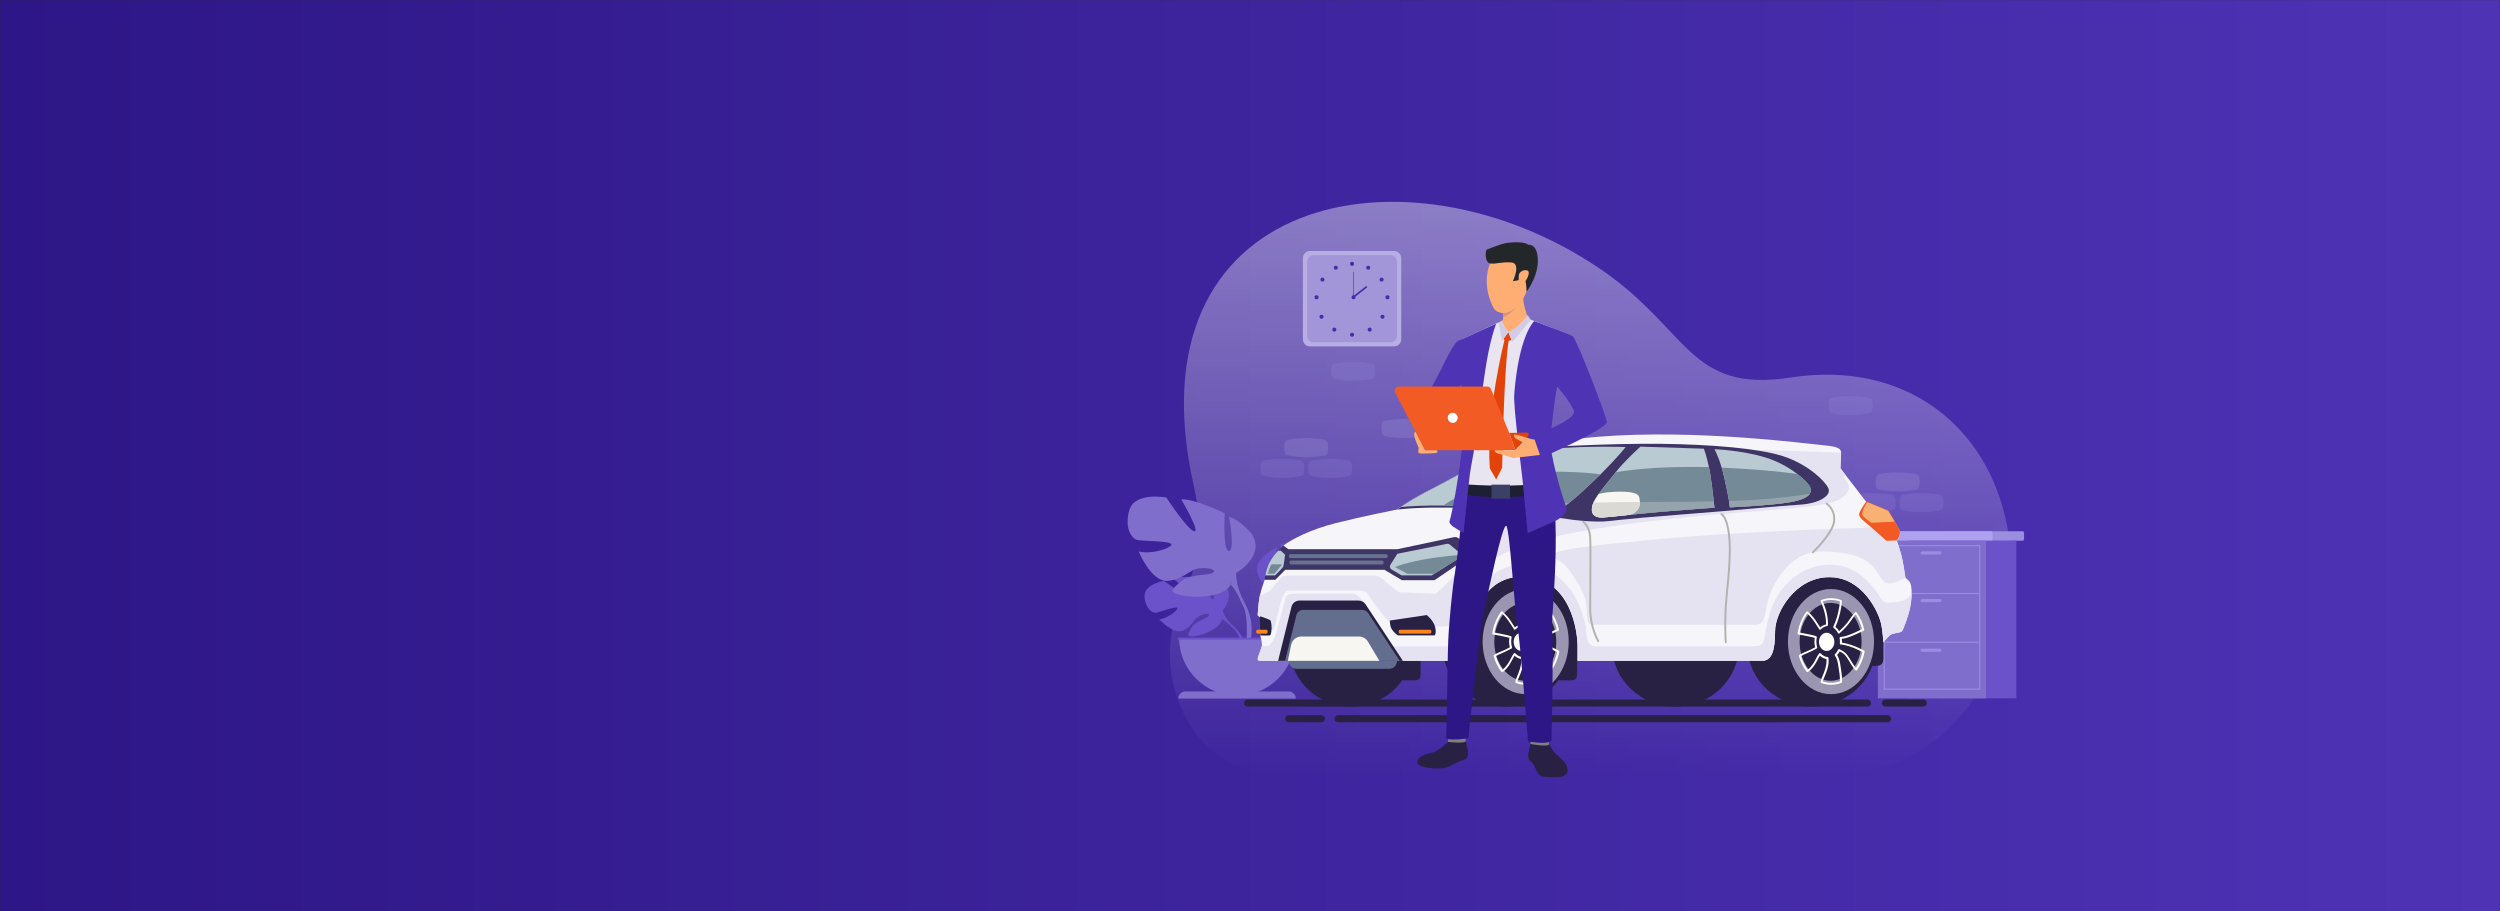 <svg width="1920" height="700" viewBox="0 0 1920 700" fill="none" xmlns="http://www.w3.org/2000/svg">
<rect x="0" y="0" width="1920" height="700" fill="#333333" stroke="none"/>
<mask id="mask0" mask-type="alpha" maskUnits="userSpaceOnUse" x="0" y="0" width="1920" height="700">
<path d="M0 0H1920V700H596H563H528H0V0Z" fill="#343434"/>
</mask>
<g mask="url(#mask0)">
<rect width="1920" height="760" fill="url(#paint0_linear)"/>
</g>
<path d="M1413.78 593.914C1497.33 593.914 1559.88 503.588 1542.24 407.813C1541.99 406.509 1541.74 405.234 1541.5 403.93C1526.17 325.195 1461.15 276.685 1375.59 289.899C1296.39 302.128 1297.7 253.038 1228.4 206.151C1080.14 105.914 865.703 148.484 917.009 373.966C925.535 411.407 919.011 436.183 908.829 457.019C879.049 517.99 916.935 593.914 976.84 593.914H1413.78Z" fill="url(#paint1_linear)" fill-opacity="0.4"/>
<g opacity="0.19">
<path d="M1001.37 363.471C1001.2 364.538 1000.38 365.277 999.316 365.524C995.375 366.345 990.532 367.001 984.95 367.001C979.286 367.001 974.36 366.345 970.42 365.441C969.435 365.195 968.614 364.456 968.368 363.471C968.039 362.24 967.875 360.762 967.875 359.038C967.875 357.724 968.121 356.657 968.368 355.671C968.614 354.686 969.435 353.865 970.42 353.701C974.442 352.962 979.45 352.305 985.032 352.305C990.45 352.305 995.211 352.88 999.152 353.701C1000.22 353.865 1001.04 354.768 1001.29 355.836C1001.53 356.903 1001.61 358.217 1001.61 359.694C1001.78 361.09 1001.61 362.404 1001.37 363.471Z" fill="#9B8EE0"/>
<path d="M1038.06 363.471C1037.9 364.538 1037.08 365.277 1036.01 365.524C1032.07 366.345 1027.23 367.001 1021.64 367.001C1015.98 367.001 1011.05 366.345 1007.11 365.441C1006.13 365.195 1005.31 364.456 1005.06 363.471C1004.73 362.24 1004.57 360.762 1004.57 359.038C1004.57 357.724 1004.82 356.657 1005.06 355.671C1005.31 354.686 1006.13 353.865 1007.11 353.701C1011.14 352.962 1016.14 352.305 1021.73 352.305C1027.14 352.305 1031.91 352.88 1035.85 353.701C1036.91 353.865 1037.73 354.768 1037.98 355.836C1038.23 356.903 1038.31 358.217 1038.31 359.694C1038.47 361.09 1038.31 362.404 1038.06 363.471Z" fill="#9B8EE0"/>
<path d="M1019.76 347.625C1019.59 348.693 1018.77 349.432 1017.7 349.678C1013.76 350.499 1008.92 351.156 1003.34 351.156C997.675 351.156 992.749 350.499 988.809 349.596C987.824 349.349 987.003 348.611 986.757 347.625C986.428 346.394 986.264 344.916 986.264 343.192C986.264 341.878 986.51 340.811 986.757 339.826C987.003 338.84 987.824 338.019 988.809 337.855C992.831 337.116 997.839 336.459 1003.42 336.459C1008.84 336.459 1013.6 337.034 1017.54 337.855C1018.61 338.019 1019.43 338.923 1019.67 339.99C1019.92 341.057 1020 342.371 1020 343.849C1020.09 345.326 1019.92 346.558 1019.76 347.625Z" fill="#B7AEE3"/>
<path d="M1055.82 288.922C1055.66 289.99 1054.84 290.729 1053.77 290.975C1049.83 291.796 1044.99 292.453 1039.41 292.453C1033.74 292.453 1028.82 291.796 1024.88 290.893C1023.89 290.647 1023.07 289.908 1022.82 288.922C1022.49 287.691 1022.33 286.213 1022.33 284.489C1022.33 283.175 1022.58 282.108 1022.82 281.123C1023.07 280.137 1023.89 279.316 1024.88 279.152C1028.98 278.413 1033.9 277.839 1039.57 277.839C1044.99 277.839 1049.75 278.413 1053.69 279.234C1054.76 279.399 1055.58 280.302 1055.82 281.369C1056.07 282.436 1056.15 283.75 1056.15 285.228C1056.15 286.624 1055.99 287.855 1055.82 288.922Z" fill="#9B8EE0"/>
<path d="M1094.57 332.929C1094.41 333.996 1093.58 334.735 1092.52 334.982C1088.58 335.803 1083.73 336.459 1078.15 336.459C1072.49 336.459 1067.56 335.803 1063.62 334.9C1062.64 334.653 1061.82 333.914 1061.57 332.929C1061.24 331.698 1061.08 330.22 1061.08 328.496C1061.08 327.182 1061.32 326.115 1061.57 325.129C1061.82 324.144 1062.64 323.323 1063.62 323.159C1067.64 322.42 1072.65 321.763 1078.23 321.763C1083.65 321.763 1088.41 322.338 1092.35 323.159C1093.42 323.323 1094.24 324.226 1094.49 325.294C1094.73 326.361 1094.82 327.675 1094.82 329.152C1094.98 330.63 1094.82 331.862 1094.57 332.929Z" fill="#B7AEE3"/>
</g>
<g opacity="0.19">
<path d="M1459.2 389.815C1459.36 390.882 1460.18 391.621 1461.25 391.867C1465.19 392.688 1470.03 393.345 1475.61 393.345C1481.28 393.345 1486.2 392.688 1490.14 391.785C1491.13 391.539 1491.95 390.8 1492.2 389.815C1492.52 388.583 1492.69 387.105 1492.69 385.381C1492.69 384.068 1492.44 383 1492.2 382.015C1491.95 381.03 1491.13 380.209 1490.14 380.045C1486.12 379.306 1481.11 378.649 1475.53 378.649C1470.11 378.649 1465.35 379.224 1461.41 380.045C1460.34 380.209 1459.52 381.112 1459.28 382.179C1459.03 383.247 1458.95 384.56 1458.95 386.038C1458.79 387.434 1458.95 388.747 1459.2 389.815Z" fill="#9B8EE0"/>
<path d="M1422.5 389.815C1422.67 390.882 1423.49 391.621 1424.55 391.867C1428.49 392.688 1433.34 393.345 1438.92 393.345C1444.58 393.345 1449.51 392.688 1453.45 391.785C1454.43 391.539 1455.26 390.8 1455.5 389.815C1455.83 388.583 1455.99 387.105 1455.99 385.381C1455.99 384.068 1455.75 383 1455.5 382.015C1455.26 381.03 1454.43 380.209 1453.45 380.045C1449.43 379.306 1444.42 378.649 1438.84 378.649C1433.42 378.649 1428.66 379.224 1424.72 380.045C1423.65 380.209 1422.83 381.112 1422.58 382.179C1422.34 383.247 1422.26 384.56 1422.26 386.038C1422.09 387.434 1422.26 388.747 1422.5 389.815Z" fill="#9B8EE0"/>
<path d="M1440.81 373.969C1440.97 375.036 1441.79 375.775 1442.86 376.022C1446.8 376.843 1451.64 377.499 1457.22 377.499C1462.89 377.499 1467.81 376.843 1471.75 375.94C1472.74 375.693 1473.56 374.954 1473.81 373.969C1474.14 372.738 1474.3 371.26 1474.3 369.536C1474.3 368.222 1474.05 367.155 1473.81 366.169C1473.56 365.184 1472.74 364.363 1471.75 364.199C1467.73 363.46 1462.72 362.803 1457.14 362.803C1451.72 362.803 1446.96 363.378 1443.02 364.199C1441.96 364.363 1441.13 365.266 1440.89 366.334C1440.64 367.401 1440.56 368.715 1440.56 370.192C1440.48 371.67 1440.64 372.902 1440.81 373.969Z" fill="#B7AEE3"/>
<path d="M1404.74 315.266C1404.9 316.333 1405.73 317.072 1406.79 317.319C1410.73 318.14 1415.58 318.796 1421.16 318.796C1426.82 318.796 1431.75 318.14 1435.69 317.237C1436.67 316.99 1437.49 316.251 1437.74 315.266C1438.07 314.035 1438.23 312.557 1438.23 310.833C1438.23 309.519 1437.99 308.452 1437.74 307.466C1437.49 306.481 1436.67 305.66 1435.69 305.496C1431.58 304.757 1426.66 304.182 1420.99 304.182C1415.58 304.182 1410.82 304.757 1406.87 305.578C1405.81 305.742 1404.99 306.645 1404.74 307.713C1404.49 308.78 1404.41 310.094 1404.41 311.572C1404.41 312.967 1404.58 314.199 1404.74 315.266Z" fill="#9B8EE0"/>
<path d="M1365.99 359.273C1366.16 360.34 1366.98 361.079 1368.05 361.325C1371.99 362.146 1376.83 362.803 1382.41 362.803C1388.08 362.803 1393 362.146 1396.94 361.243C1397.93 360.997 1398.75 360.258 1398.99 359.273C1399.32 358.041 1399.49 356.563 1399.49 354.839C1399.49 353.526 1399.24 352.458 1398.99 351.473C1398.75 350.488 1397.93 349.667 1396.94 349.503C1392.92 348.764 1387.91 348.107 1382.33 348.107C1376.91 348.107 1372.15 348.682 1368.21 349.503C1367.14 349.667 1366.32 350.57 1366.08 351.637C1365.83 352.705 1365.75 354.018 1365.75 355.496C1365.58 356.974 1365.75 358.205 1365.99 359.273Z" fill="#B7AEE3"/>
</g>
<path d="M1435.86 410.034V413.231C1435.86 414.354 1436.23 415.276 1436.66 415.276H1553.67C1554.11 415.276 1554.48 414.354 1554.48 413.231V410.034C1554.48 408.911 1554.11 407.99 1553.67 407.99H1436.66C1436.23 407.99 1435.86 408.911 1435.86 410.034Z" fill="#9B8EE0"/>
<path d="M1435.86 410.034V413.231C1435.86 414.354 1436.2 415.276 1436.61 415.276H1529.51C1529.91 415.276 1530.25 414.354 1530.25 413.231V410.034C1530.25 408.911 1529.91 407.99 1529.51 407.99H1436.61C1436.2 407.99 1435.86 408.911 1435.86 410.034Z" fill="#AEA1F0"/>
<path d="M1465.48 536.326H1548.56V415.26H1465.48V536.326Z" fill="#6B52CA"/>
<path d="M1442.19 536.326H1525.27V415.26H1442.19V536.326Z" fill="#806ECC"/>
<path d="M1446.66 418.703H1520.81V529.661H1446.66V418.703ZM1520 419.48H1447.47V528.826H1520V419.48Z" fill="#9B8EE0"/>
<path d="M1520.4 455.391H1447.06V456.198H1520.4V455.391Z" fill="#9B8EE0"/>
<path d="M1520.4 492.829H1447.06V493.635H1520.4V492.829Z" fill="#9B8EE0"/>
<path d="M1476.21 425.845H1489.81C1490.47 425.845 1491.02 425.297 1491.02 424.635C1491.02 423.973 1490.47 423.426 1489.81 423.426H1476.21C1475.55 423.426 1475 423.973 1475 424.635C1475 425.297 1475.55 425.845 1476.21 425.845Z" fill="#9B8EE0"/>
<path d="M1476.21 462.447H1489.81C1490.47 462.447 1491.02 461.9 1491.02 461.237C1491.02 460.575 1490.47 460.028 1489.81 460.028H1476.21C1475.55 460.028 1475 460.575 1475 461.237C1475 461.9 1475.55 462.447 1476.21 462.447Z" fill="#9B8EE0"/>
<path d="M1476.21 500.575H1489.81C1490.47 500.575 1491.02 500.028 1491.02 499.366C1491.02 498.703 1490.47 498.156 1489.81 498.156H1476.21C1475.55 498.156 1475 498.703 1475 499.366C1475 500.057 1475.55 500.575 1476.21 500.575Z" fill="#9B8EE0"/>
<path d="M938.836 469.151C938.836 469.151 949.682 456.554 939.506 448.545C939.506 448.545 932.089 444.068 926.039 444.429C926.039 444.429 934.626 458.778 931.838 460.197C929.05 461.615 923.446 443.511 923.446 443.511C923.446 443.511 906.55 441.871 901.113 444.485C901.113 444.485 915.556 456.276 912.517 456.971C909.478 457.666 893.864 446.098 893.864 446.098C893.864 446.098 878.14 448.767 878.976 458.334C879.812 467.9 885.221 470.847 887.619 470.597C889.989 470.347 903.929 465.035 904.236 466.982C904.543 468.929 896.151 475.297 890.268 475.575C890.268 475.575 901.364 487.783 908.725 484.251C916.086 480.72 916.727 475.158 921.327 473.072C925.927 470.986 929.831 470.986 927.935 473.128C926.039 475.269 917.73 477.327 915.11 481.971C912.489 486.615 910.119 489.73 917.758 488.589C925.37 487.449 937.777 481.887 938.307 475.519C938.836 469.151 938.836 469.151 938.836 469.151Z" fill="#6B52CA"/>
<path d="M886.699 458.612C886.699 458.612 929.413 456.971 938.836 469.151C938.836 469.151 940.928 475.38 947.34 481.053L948.344 483.779C948.344 483.779 940.955 475.992 938.307 475.519C938.307 475.519 942.433 460.447 886.699 458.612Z" fill="#6B52CA"/>
<path d="M947.34 481.053C947.34 481.053 956.513 487.811 957.154 499.908L955.481 500.047C955.481 500.047 952.554 487.561 947.256 482.666C941.987 477.8 947.34 481.053 947.34 481.053Z" fill="#6B52CA"/>
<path d="M976.726 453.3C976.726 453.3 959.496 443.678 967.526 430.608C967.526 430.608 973.966 422.599 980.853 420.514C980.853 420.514 977.172 440.008 980.853 440.453C984.533 440.897 983.39 418.456 983.39 418.456C983.39 418.456 1001.54 409.752 1008.68 410.447C1008.68 410.447 997.414 429.468 1001.09 429.023C1004.77 428.578 1017.4 409.307 1017.4 409.307C1017.4 409.307 1036.03 405.859 1039.01 416.871C1042 427.883 1037.17 433.361 1034.41 434.057C1031.65 434.752 1013.98 434.501 1014.42 436.81C1014.87 439.09 1026.83 442.761 1033.49 440.703C1033.49 440.703 1026.13 458.806 1016.48 457.889C1006.84 456.971 1003.85 451.02 997.86 450.547C991.894 450.102 987.516 451.687 990.5 453.3C993.483 454.913 1003.6 453.828 1008.43 457.916C1013.25 462.004 1017.15 464.535 1008.2 466.37C999.254 468.206 983.167 467.065 979.933 460.169C976.726 453.3 976.726 453.3 976.726 453.3Z" fill="#6B52CA"/>
<path d="M1030.48 420.319C1030.48 420.319 982.218 435.892 976.726 453.328C976.726 453.328 976.949 461.114 972.126 470.069V473.517C972.126 473.517 977.172 461.837 979.932 460.225C979.932 460.169 969.142 445.069 1030.48 420.319Z" fill="#6B52CA"/>
<path d="M972.125 470.041C972.125 470.041 964.681 481.304 968.919 495.041L970.843 494.541C970.843 494.541 968.975 479.44 972.878 471.821C976.781 464.201 972.125 470.041 972.125 470.041Z" fill="#6B52CA"/>
<path d="M949.321 440.037C949.321 440.037 972.044 427.356 961.449 410.143C961.449 410.143 952.973 399.576 943.884 396.85C943.884 396.85 948.735 422.518 943.884 423.129C939.033 423.741 940.538 394.125 940.538 394.125C940.538 394.125 916.617 382.64 907.221 383.558C907.221 383.558 922.053 408.641 917.202 408.029C912.351 407.418 895.706 382.056 895.706 382.056C895.706 382.056 871.171 377.495 867.24 392.012C863.308 406.5 869.665 413.758 873.29 414.676C876.914 415.593 900.251 415.287 899.637 418.291C899.024 421.322 883.271 426.133 874.489 423.435C874.489 423.435 884.191 447.295 896.905 446.099C909.619 444.904 913.55 437.034 921.44 436.422C929.302 435.81 935.074 437.924 931.143 440.037C927.211 442.151 913.884 440.732 907.527 446.127C901.171 451.522 896.013 454.831 907.834 457.251C919.656 459.67 940.845 458.168 945.083 449.103C949.321 440.037 949.321 440.037 949.321 440.037Z" fill="#806ECC"/>
<path d="M878.446 396.543C878.446 396.543 942.043 417.093 949.32 440.035C949.32 440.035 949.013 450.297 955.37 462.088V466.621C955.37 466.621 948.706 451.215 945.082 449.101C945.054 449.101 959.301 429.162 878.446 396.543Z" fill="#806ECC"/>
<path d="M955.37 462.088C955.37 462.088 965.184 476.938 959.58 495.041L957.043 494.374C957.043 494.374 959.496 474.463 954.366 464.424C949.236 454.385 955.37 462.088 955.37 462.088Z" fill="#806ECC"/>
<path d="M950.072 534.251C925.509 534.251 905.574 514.368 905.574 489.869H994.57C994.57 514.368 974.635 534.251 950.072 534.251Z" fill="#806ECC"/>
<path d="M904.961 536.504H995.184C995.184 533.473 992.73 531.026 989.691 531.026H910.454C907.414 531.026 904.961 533.473 904.961 536.504Z" fill="#806ECC"/>
<path d="M904.548 491.219H996.026V489.857H904.548V491.219Z" fill="#6B52CA"/>
<path d="M1070.71 266.037H1006.04C1003.06 266.037 1000.62 263.598 1000.62 260.621V198.181C1000.62 195.204 1003.06 192.766 1006.04 192.766H1070.71C1073.69 192.766 1076.13 195.204 1076.13 198.181V260.621C1076.13 263.598 1073.69 266.037 1070.71 266.037Z" fill="#B7AEE3"/>
<path d="M1067.92 262.845H1008.83C1006.11 262.845 1003.89 260.621 1003.89 257.895V200.871C1003.89 198.145 1006.11 195.922 1008.83 195.922H1067.92C1070.64 195.922 1072.86 198.145 1072.86 200.871V257.931C1072.83 260.621 1070.61 262.845 1067.92 262.845Z" fill="#A396D8"/>
<path d="M1036.8 202.628C1036.8 201.768 1037.52 201.05 1038.38 201.05C1039.24 201.05 1039.95 201.768 1039.95 202.628C1039.95 203.489 1039.24 204.206 1038.38 204.206C1037.52 204.206 1036.8 203.489 1036.8 202.628Z" fill="#462CA9"/>
<path d="M1049.42 204.852C1049.85 204.099 1050.78 203.812 1051.53 204.242C1052.29 204.673 1052.57 205.605 1052.14 206.358C1051.71 207.111 1050.78 207.398 1050.03 206.968C1049.27 206.538 1048.99 205.605 1049.42 204.852Z" fill="#462CA9"/>
<path d="M1060.24 213.423C1060.96 212.957 1061.93 213.172 1062.4 213.89C1062.86 214.607 1062.65 215.575 1061.93 216.042C1061.21 216.508 1060.24 216.293 1059.78 215.575C1059.31 214.858 1059.49 213.89 1060.24 213.423Z" fill="#462CA9"/>
<path d="M1065.59 226.729C1066.45 226.729 1067.16 227.447 1067.16 228.307C1067.16 229.168 1066.45 229.885 1065.59 229.885C1064.73 229.885 1064.01 229.168 1064.01 228.307C1064.01 227.411 1064.73 226.729 1065.59 226.729Z" fill="#462CA9"/>
<path d="M1062.86 242.151C1063.47 242.761 1063.47 243.765 1062.86 244.374C1062.25 244.984 1061.25 244.984 1060.64 244.374C1060.03 243.765 1060.03 242.761 1060.64 242.151C1061.25 241.541 1062.25 241.541 1062.86 242.151Z" fill="#462CA9"/>
<path d="M1053.04 252.014C1053.65 252.623 1053.65 253.628 1053.04 254.237C1052.43 254.847 1051.42 254.847 1050.82 254.237C1050.21 253.628 1050.21 252.623 1050.82 252.014C1051.42 251.404 1052.43 251.404 1053.04 252.014Z" fill="#462CA9"/>
<path d="M1036.8 257.07C1036.8 256.21 1037.51 255.492 1038.38 255.492C1039.24 255.492 1039.95 256.21 1039.95 257.07C1039.95 257.931 1039.24 258.648 1038.38 258.648C1037.51 258.648 1036.8 257.931 1036.8 257.07Z" fill="#462CA9"/>
<path d="M1027.26 204.852C1026.83 204.099 1025.9 203.812 1025.15 204.242C1024.39 204.673 1024.11 205.605 1024.54 206.358C1024.97 207.111 1025.9 207.398 1026.65 206.968C1027.4 206.538 1027.69 205.605 1027.26 204.852Z" fill="#462CA9"/>
<path d="M1016.47 213.423C1015.75 212.957 1014.78 213.172 1014.32 213.89C1013.85 214.607 1014.07 215.575 1014.78 216.042C1015.5 216.508 1016.47 216.293 1016.94 215.575C1017.4 214.858 1017.19 213.89 1016.47 213.423Z" fill="#462CA9"/>
<path d="M1011.09 226.729C1010.23 226.729 1009.51 227.447 1009.51 228.307C1009.51 229.168 1010.23 229.885 1011.09 229.885C1011.95 229.885 1012.67 229.168 1012.67 228.307C1012.67 227.411 1011.95 226.729 1011.09 226.729Z" fill="#462CA9"/>
<path d="M1013.82 242.151C1013.21 242.761 1013.21 243.765 1013.82 244.374C1014.43 244.984 1015.43 244.984 1016.04 244.374C1016.65 243.765 1016.65 242.761 1016.04 242.151C1015.43 241.541 1014.43 241.541 1013.82 242.151Z" fill="#462CA9"/>
<path d="M1023.64 252.014C1023.03 252.623 1023.03 253.628 1023.64 254.237C1024.25 254.847 1025.25 254.847 1025.86 254.237C1026.47 253.628 1026.47 252.623 1025.86 252.014C1025.25 251.404 1024.25 251.404 1023.64 252.014Z" fill="#462CA9"/>
<path d="M1037.95 228.271C1037.95 227.411 1038.66 226.693 1039.52 226.693C1040.38 226.693 1041.1 227.411 1041.1 228.271C1041.1 229.132 1040.38 229.849 1039.52 229.849C1038.66 229.849 1037.95 229.168 1037.95 228.271Z" fill="#462CA9"/>
<path d="M1039.74 208.761H1039.31V228.307H1039.74V208.761Z" fill="#462CA9"/>
<path d="M1049.26 219.616L1038.91 227.744L1039.71 228.759L1050.06 220.632L1049.26 219.616Z" fill="#462CA9"/>
<path d="M1286.8 542.599C1313.59 542.599 1335.3 521.976 1335.3 496.536C1335.3 471.096 1313.59 450.473 1286.8 450.473C1260.02 450.473 1238.3 471.096 1238.3 496.536C1238.3 521.976 1260.02 542.599 1286.8 542.599Z" fill="#282144"/>
<path d="M1446.43 493.338C1446.43 493.338 1446.43 501.731 1446.43 505.928C1446.43 510.125 1443.97 511.424 1440.92 511.424H1437.91C1431.3 529.559 1412.96 542.599 1391.42 542.599C1364.26 542.599 1342.27 521.965 1342.27 496.536C1342.27 471.106 1365.21 439.032 1392.32 439.032C1418.32 439.032 1442.77 448.224 1444.53 472.155L1446.43 493.338Z" fill="#282144"/>
<path d="M1211.2 489.791V518.368C1211.2 523.214 1206.89 522.515 1203.53 522.515H1196.67C1187.95 534.705 1173.22 542.649 1156.58 542.649C1133.79 542.649 1114.65 527.661 1109.49 507.527C1108.58 504.03 1108.08 500.333 1108.08 496.586C1108.08 479.599 1117.75 464.761 1132.13 456.768C1135.44 452.171 1138.2 448.524 1138.8 448.374C1140.4 448.025 1159.69 441.43 1160.34 440.681C1160.94 439.881 1171.92 439.082 1171.92 439.082L1196.21 448.574L1209.39 472.305C1209.39 472.305 1211.2 484.046 1211.2 489.791Z" fill="#282144"/>
<path d="M1091 489.791V518.368C1091 523.214 1086.79 522.515 1083.53 522.515H1076.82C1068.3 534.705 1053.97 542.649 1037.69 542.649C1015.44 542.649 996.755 527.661 991.695 507.527C990.793 504.03 990.342 500.333 990.342 496.586C990.342 479.599 999.761 464.761 1013.84 456.768C1017.05 452.171 1019.75 448.524 1020.3 448.374C1021.86 448.025 1040.7 441.43 1041.3 440.681C1041.9 439.881 1052.57 439.082 1052.57 439.082L1076.27 448.574L1089.14 472.305C1089.25 472.305 1091 484.046 1091 489.791Z" fill="#282144"/>
<path d="M967.094 481.548V483.496L967.996 488.042L968.096 488.492C968.096 488.492 969.449 494.587 969.198 495.936V495.986C968.897 497.485 965.741 505.179 965.891 506.028C965.992 506.927 966.893 507.477 966.893 507.477H981.974H1071.76H1076.02C1076.02 507.477 1108.73 507.477 1119.11 507.477C1129.48 507.477 1127.77 499.483 1127.77 496.835C1127.77 494.188 1130.43 442.879 1168.86 442.879C1207.29 442.879 1211.6 486.843 1211.6 496.486C1211.6 506.128 1211.6 507.477 1211.6 507.477C1211.6 507.477 1345.87 507.477 1353.39 507.477C1360.9 507.477 1363.26 499.333 1363.26 484.845C1363.26 470.357 1378.79 443.278 1404.94 443.278C1431.1 443.278 1442.77 471.156 1444.42 478.001C1446.08 484.845 1446.43 493.338 1446.43 493.338C1446.43 493.338 1450.44 488.192 1452.44 487.193C1454.45 486.194 1459.46 486.044 1460.61 484.845C1461.76 483.696 1466.47 471.006 1467.47 463.712C1467.82 461.214 1468.07 458.666 1468.12 456.318C1468.27 451.672 1467.72 447.725 1465.97 446.076C1464.57 444.727 1463.86 444.128 1463.56 443.828C1463.31 443.578 1463.31 443.578 1463.31 443.578C1463.31 443.578 1461.81 432.487 1460.31 426.742C1458.8 420.996 1456.65 415.101 1456.65 415.101C1456.65 415.101 1458.8 412.453 1459.06 410.205C1459.16 409.455 1459.16 408.806 1459.11 408.356C1459 407.457 1458.8 407.057 1458.8 407.057L1450.14 392.419L1433.2 385.325L1417.67 365.141L1413.41 359.595C1413.41 359.595 1413.86 351.902 1413.96 348.005C1413.96 347.805 1413.96 347.605 1413.96 347.455C1413.76 344.008 1410.56 342.859 1399.03 341.81C1386.86 340.661 1301.93 329.42 1227.53 335.415C1202.93 337.413 1183.24 341.16 1167.1 345.657C1166.95 345.707 1166.8 345.707 1166.7 345.757C1166.4 345.856 1166.15 345.906 1165.85 346.006C1165.85 346.006 1165.8 346.006 1165.75 346.006C1133.94 355.099 1116.35 367.04 1102.82 373.784C1082.33 383.976 1072.96 391.32 1072.96 391.32C1072.96 391.32 1066.5 392.619 1057.38 394.517C1048.26 396.466 1036.54 399.064 1025.96 401.712C1006.88 406.508 992.095 414.102 985.682 418.998L988.638 423.644L988.488 431.937L986.935 437.583L979.469 445.127H971.202C971.152 445.627 971.102 445.876 971.102 445.876C971.102 445.876 968.597 452.571 967.495 457.717C967.394 458.216 967.294 458.716 967.194 459.166C966.342 464.411 965.891 472.555 965.891 472.555L966.994 473.454V474.104L967.094 481.548Z" fill="#F6F6FA"/>
<path d="M1101.62 440.88L1101.37 440.481L1119.81 428.84C1120.71 428.241 1121.16 427.241 1121.11 426.192V425.942H1121.36V426.192H1121.61C1121.71 427.441 1121.16 428.59 1120.11 429.29L1101.62 440.88Z" fill="#F0575C"/>
<path d="M1191.86 395.167L1191.66 394.717C1191.71 394.667 1199.02 391.62 1212.15 379.929C1218.16 374.583 1223.82 369.288 1229.03 364.142L1229.38 364.492C1224.17 369.637 1218.46 374.983 1212.5 380.329C1199.27 392.069 1191.91 395.117 1191.86 395.167Z" fill="#F0575C"/>
<path d="M1191.71 395.167C1191.61 395.167 1178.83 393.069 1144.11 390.021C1132.83 389.022 1120.91 388.472 1108.58 388.422V387.923C1120.91 387.973 1132.88 388.522 1144.16 389.522C1178.88 392.619 1191.66 394.667 1191.76 394.667L1191.71 395.167Z" fill="#F0575C"/>
<path d="M1191.76 395.167H1191.71C1191.61 395.167 1179.98 393.269 1148.92 390.421L1148.97 389.921C1178.78 392.669 1190.7 394.468 1191.71 394.667C1192.31 394.418 1196.92 392.319 1204.93 385.974L1205.23 386.374C1196.62 393.169 1191.86 395.167 1191.81 395.167H1191.76Z" fill="#F0575C"/>
<path d="M1328.29 389.871V389.621C1328.29 389.571 1327.58 382.127 1323.93 366.69L1324.43 366.59C1327.69 380.529 1328.59 387.973 1328.74 389.372C1331.64 389.222 1360.75 387.873 1375.08 385.375C1383.35 383.926 1388.36 381.628 1389.96 378.63C1390.71 377.231 1390.66 375.733 1389.91 374.084C1389.11 372.285 1385.7 368.488 1380.19 364.242L1380.49 363.842C1386.06 368.139 1389.51 372.035 1390.36 373.884C1391.17 375.683 1391.22 377.381 1390.41 378.88C1388.76 382.027 1383.6 384.426 1375.18 385.874C1360.15 388.522 1328.89 389.871 1328.54 389.871H1328.29Z" fill="#F0575C"/>
<path d="M1230.03 397.715C1227.03 397.715 1224.77 396.866 1223.47 395.167C1222.07 393.368 1221.87 390.721 1222.92 387.523C1224.42 382.777 1229.93 375.982 1235.3 369.388C1237.1 367.139 1239 364.841 1240.66 362.643L1241.06 362.943C1239.4 365.141 1237.5 367.439 1235.7 369.687C1230.38 376.232 1224.87 383.027 1223.42 387.673C1222.47 390.721 1222.62 393.219 1223.92 394.867C1225.22 396.516 1227.63 397.315 1230.89 397.165C1233.84 397.016 1238.35 396.516 1244.61 395.866C1252.88 394.967 1264.25 393.718 1279.34 392.519C1303.39 390.571 1314.71 389.821 1316.51 389.721C1316.31 387.723 1315.06 374.683 1313.36 364.192C1313.05 362.393 1312.75 360.595 1312.4 358.896L1312.9 358.796C1313.26 360.545 1313.61 362.343 1313.91 364.142C1315.71 375.533 1317.06 389.821 1317.06 389.971V390.221H1316.81C1316.71 390.221 1305.64 390.92 1279.39 393.069C1264.3 394.318 1252.98 395.517 1244.66 396.416C1238.4 397.115 1233.89 397.565 1230.94 397.715C1230.59 397.665 1230.28 397.715 1230.03 397.715Z" fill="#F0575C"/>
<path d="M1230.03 397.715C1227.03 397.715 1224.77 396.865 1223.47 395.167C1222.07 393.368 1221.87 390.72 1222.92 387.523C1223.57 385.425 1225.12 382.677 1227.63 379.18L1228.03 379.479C1225.58 382.927 1224.07 385.575 1223.42 387.673C1222.47 390.72 1222.62 393.218 1223.92 394.867C1225.22 396.516 1227.63 397.315 1230.89 397.165C1233.84 397.015 1238.35 396.516 1244.61 395.866C1246.77 395.616 1249.17 395.367 1251.78 395.117L1251.83 395.616C1249.22 395.916 1246.82 396.166 1244.66 396.366C1238.4 397.065 1233.89 397.515 1230.89 397.665C1230.59 397.665 1230.28 397.715 1230.03 397.715Z" fill="#F0575C"/>
<path d="M1230.03 397.715C1227.03 397.715 1224.77 396.865 1223.47 395.167C1222.07 393.368 1221.87 390.72 1222.92 387.523C1223.07 387.023 1223.27 386.524 1223.52 385.974L1223.97 386.174C1223.72 386.674 1223.57 387.173 1223.37 387.673C1222.42 390.72 1222.57 393.218 1223.87 394.867C1225.17 396.516 1227.58 397.315 1230.84 397.165C1233.79 397.015 1238.3 396.516 1244.56 395.866C1246.72 395.616 1249.07 395.367 1251.68 395.117C1253.68 394.417 1255.09 393.718 1255.89 393.069C1258.79 390.67 1259.24 387.673 1259.14 385.525L1259.65 385.475C1259.8 387.723 1259.29 390.87 1256.19 393.418C1255.34 394.118 1253.88 394.817 1251.78 395.567H1251.73C1249.12 395.866 1246.72 396.116 1244.56 396.316C1238.3 397.015 1233.79 397.465 1230.79 397.615C1230.59 397.665 1230.28 397.715 1230.03 397.715Z" fill="#F0575C"/>
<path d="M1328.54 389.871V389.372C1328.84 389.372 1360.1 388.023 1375.08 385.375C1382.95 383.976 1387.86 381.878 1389.71 379.08L1390.11 379.38C1388.16 382.277 1383.15 384.476 1375.18 385.874C1360.15 388.472 1328.84 389.821 1328.54 389.871Z" fill="#F0575C"/>
<path d="M1248.67 395.916L1248.62 395.417C1249.62 395.317 1250.63 395.217 1251.68 395.067C1261.25 394.068 1270.02 393.218 1279.24 392.469C1303.28 390.521 1314.61 389.771 1316.41 389.671C1316.36 389.072 1316.21 387.373 1315.96 385.025L1316.46 384.975C1316.76 387.973 1316.96 389.871 1316.96 389.871V390.121H1316.71C1316.61 390.121 1305.54 390.82 1279.29 392.969C1270.07 393.718 1261.3 394.517 1251.78 395.567C1250.68 395.716 1249.67 395.816 1248.67 395.916Z" fill="#F0575C"/>
<path d="M1405.9 386.174C1390.97 390.521 1326.63 393.618 1282.64 398.514C1238.65 403.41 1196.87 409.206 1165.75 420.646C1134.64 432.087 1127.32 446.526 1124.17 454.519C1121.01 462.513 1120.91 475.452 1119.36 478.5C1116.6 483.696 1080.43 479.799 1074.11 480.199C1067.8 480.648 1064.69 475.153 1058.23 467.359C1051.87 459.565 1050.72 453.57 1045.61 453.57H989.54C985.031 453.57 983.277 464.461 981.574 470.656C979.92 476.851 979.519 482.197 976.613 485.145C975.311 486.444 971.252 484.345 967.094 481.598L966.994 474.104V473.454L965.891 472.555C965.891 472.555 966.342 464.461 967.244 459.216C967.344 458.766 967.445 458.266 967.545 457.767L975.261 453.82C975.261 453.82 982.977 444.577 984.179 443.378C985.381 442.179 987.937 441.979 994.851 441.979H1054.97C1060.99 441.979 1063.29 446.726 1067.5 449.623C1071.71 452.521 1073.26 454.969 1075.82 454.969C1078.37 454.969 1098.36 455.768 1101.52 455.918C1104.68 456.068 1112.64 445.676 1118.35 440.78C1124.07 435.884 1131.18 428.34 1132.53 425.692C1133.89 423.045 1132.38 421.446 1129.78 418.798C1127.17 416.15 1124.27 414.601 1124.27 414.601C1124.27 414.601 1155.43 403.26 1182.84 399.513C1210.24 395.766 1307.99 384.575 1307.99 384.575C1327.74 383.726 1333.15 349.553 1333.15 349.553L1345.42 345.407L1413.96 347.555C1413.96 347.755 1413.96 347.955 1413.96 348.105C1413.86 352.001 1413.41 359.695 1413.41 359.695L1417.67 365.241C1416.52 365.79 1415.72 366.19 1415.72 366.19C1415.72 366.19 1419.07 370.387 1419.72 372.385C1420.38 374.384 1420.83 381.828 1405.9 386.174Z" fill="#E5E2F1"/>
<path d="M1381.8 387.623C1366.41 388.472 1341.86 391.27 1290.96 395.167C1240 399.064 1238.25 400.263 1231.14 400.513C1224.02 400.713 1216.66 400.313 1207.54 399.164C1198.42 398.065 1157.64 391.17 1123.57 390.071C1089.5 388.972 1073.01 391.42 1073.01 391.42C1073.01 391.42 1073.91 390.721 1075.82 389.422C1079.98 386.574 1088.79 380.928 1102.87 373.884C1115.65 367.489 1132.13 356.448 1160.84 347.555C1162.45 347.056 1164.1 346.556 1165.8 346.056C1165.85 346.056 1165.85 346.056 1165.9 346.056C1166.15 346.006 1166.45 345.906 1166.75 345.807C1166.85 345.757 1167 345.757 1167.16 345.707C1176.98 343.209 1239.8 340.361 1276.48 340.861C1313.71 341.36 1350.78 344.208 1369.82 350.503C1388.86 356.848 1401.89 369.637 1404.24 375.133C1406.55 380.629 1397.18 386.774 1381.8 387.623Z" fill="#3E3465"/>
<path d="M1248.52 343.309C1248.52 343.309 1242.56 351.053 1229.18 364.292C1224.47 368.938 1218.86 374.234 1212.3 380.129C1199.02 391.97 1191.76 394.968 1191.76 394.968C1191.76 394.968 1179.28 392.919 1144.16 389.822C1131.68 388.723 1119.41 388.273 1108.64 388.223C1093.45 388.123 1081.23 388.772 1075.82 389.422C1079.98 386.574 1088.79 380.929 1102.87 373.884C1115.65 367.49 1132.13 356.448 1160.84 347.556C1169.26 346.606 1180.28 345.457 1192.96 344.508C1222.32 342.26 1248.52 343.309 1248.52 343.309Z" fill="#B9CAD2"/>
<path d="M1229.18 364.292C1224.47 368.938 1218.86 374.234 1212.3 380.129C1209.64 382.477 1207.29 384.475 1205.13 386.174C1196.42 393.069 1191.81 394.917 1191.81 394.917C1191.81 394.917 1180.43 393.069 1149.02 390.171C1147.46 390.021 1145.86 389.871 1144.21 389.721C1131.73 388.622 1119.46 388.172 1108.68 388.123C1108.68 388.123 1135.89 368.738 1167.16 364.242C1198.27 359.795 1229.18 364.292 1229.18 364.292Z" fill="#748A97"/>
<path d="M1205.08 386.174C1196.37 393.068 1191.76 394.917 1191.76 394.917C1191.76 394.917 1180.38 393.068 1148.97 390.171C1148.97 390.171 1173.92 386.574 1186.24 386.224C1193.26 386.074 1200.32 386.124 1205.08 386.174Z" fill="#95A3AC"/>
<path d="M1316.66 389.921C1316.66 389.921 1305.79 390.571 1279.24 392.769C1252.68 394.967 1237.65 397.115 1230.79 397.415C1223.92 397.765 1221.12 393.918 1223.12 387.573C1225.12 381.228 1234.29 371.236 1240.81 362.743C1247.32 354.25 1259.85 343.009 1259.85 343.009L1308.6 344.608C1308.6 344.608 1310.7 350.203 1312.45 358.746C1312.8 360.395 1313.11 362.193 1313.46 364.092C1315.36 375.633 1316.66 389.921 1316.66 389.921Z" fill="#B9CAD2"/>
<path d="M1316.66 389.921C1316.66 389.921 1305.79 390.571 1279.24 392.769C1268.11 393.668 1259.04 394.568 1251.68 395.367C1253.43 394.767 1255.09 394.068 1255.99 393.269C1258.79 390.97 1259.5 388.023 1259.34 385.525C1256.54 385.525 1252.73 385.525 1247.97 385.575C1238.6 385.725 1227.33 385.974 1223.67 386.074C1224.57 384.076 1225.98 381.778 1227.73 379.33C1231.49 374.084 1236.65 368.139 1240.76 362.743C1240.76 362.743 1259.8 358.896 1294.72 358.596C1300.48 358.546 1306.44 358.596 1312.45 358.746C1312.8 360.395 1313.11 362.193 1313.46 364.092C1314.61 371.386 1315.61 379.829 1316.11 385.025C1316.51 388.023 1316.66 389.921 1316.66 389.921Z" fill="#748A97"/>
<path d="M1316.16 385.025C1316.46 388.023 1316.66 389.921 1316.66 389.921C1316.66 389.921 1305.79 390.571 1279.24 392.769C1268.11 393.668 1259.04 394.567 1251.68 395.367C1253.43 394.767 1255.09 394.068 1255.99 393.269C1258.79 390.97 1259.5 388.023 1259.34 385.525C1259.39 385.525 1288.76 385.625 1316.16 385.025Z" fill="#95A3AC"/>
<path d="M1375.13 385.625C1359.95 388.273 1328.54 389.622 1328.54 389.622C1328.54 389.622 1327.89 382.277 1324.18 366.64C1323.53 363.842 1322.88 361.344 1322.22 359.146C1319.27 349.054 1316.66 345.007 1316.66 345.007C1316.66 345.007 1337.2 345.657 1355.89 351.352C1365.76 354.35 1374.28 359.396 1380.34 364.042C1385.75 368.189 1389.26 372.086 1390.11 373.984C1392.02 377.931 1390.31 382.927 1375.13 385.625Z" fill="#B9CAD2"/>
<path d="M1389.91 379.23C1388.26 381.728 1384 384.076 1375.13 385.625C1359.95 388.273 1328.54 389.622 1328.54 389.622C1328.54 389.622 1328.39 388.023 1327.89 384.725C1327.28 380.978 1326.18 374.983 1324.23 366.64C1323.58 363.842 1322.93 361.344 1322.27 359.146C1345.12 360.095 1367.52 362.144 1380.44 364.042C1385.85 368.189 1389.36 372.086 1390.21 373.984C1390.92 375.583 1391.07 377.431 1389.91 379.23Z" fill="#748A97"/>
<path d="M1389.91 379.23C1388.26 381.728 1384 384.076 1375.13 385.625C1359.95 388.272 1328.54 389.621 1328.54 389.621C1328.54 389.621 1328.39 388.023 1327.89 384.725C1334.55 384.525 1340.81 384.276 1346.17 383.926C1367.82 382.627 1383.35 380.329 1389.91 379.23Z" fill="#95A3AC"/>
<path d="M1256.04 393.268C1255.09 394.018 1253.48 394.717 1251.73 395.367C1241.56 396.466 1234.79 397.265 1230.84 397.465C1223.97 397.815 1221.17 393.968 1223.17 387.623C1223.32 387.123 1223.52 386.624 1223.77 386.124C1224.67 384.126 1226.08 381.828 1227.83 379.38C1229.03 379.08 1230.09 378.78 1230.84 378.63C1233.74 378.031 1244.72 376.982 1252.03 378.031C1259.4 379.13 1259.14 381.628 1259.4 385.425C1259.4 385.475 1259.4 385.475 1259.4 385.525C1259.55 388.023 1258.84 390.97 1256.04 393.268Z" fill="#F7F6F1"/>
<path d="M1256.04 393.268C1255.09 394.018 1253.48 394.717 1251.73 395.367C1250.68 395.467 1249.62 395.567 1248.67 395.716C1240.21 396.616 1234.39 397.315 1230.84 397.465C1223.97 397.815 1221.17 393.968 1223.17 387.623C1223.22 387.523 1223.27 387.373 1223.32 387.273C1223.37 387.123 1223.42 387.023 1223.47 386.874C1223.52 386.724 1223.57 386.624 1223.62 386.474C1223.67 386.324 1223.72 386.224 1223.77 386.074C1227.43 385.974 1238.7 385.724 1248.07 385.575C1252.78 385.525 1256.59 385.475 1259.44 385.525C1259.55 388.023 1258.84 390.97 1256.04 393.268Z" fill="#DAD9D4"/>
<path d="M976.564 482.947C976.364 484.945 976.213 487.593 975.362 487.943C974.811 488.143 970.903 488.093 968.047 488.043L967.145 483.496L967.045 474.054L968.247 473.404C968.247 473.404 975.462 475.852 975.813 476.602C976.163 477.401 976.815 480.948 976.564 482.947Z" fill="#282144"/>
<path d="M972.455 486.644H965.892C965.29 486.644 964.789 486.144 964.789 485.544V484.745C964.789 484.146 965.29 483.646 965.892 483.646H972.455C973.056 483.646 973.557 484.146 973.557 484.745V485.544C973.557 486.144 973.056 486.644 972.455 486.644Z" fill="#FE851D"/>
<path d="M1067.45 476.552L1095.71 472.355C1095.71 472.355 1100.92 476.452 1102.17 481.448C1103.37 486.444 1101.82 487.992 1101.82 487.992H1073.56C1073.56 487.992 1070.36 485.794 1068.75 482.996C1067.2 480.199 1067.45 476.552 1067.45 476.552Z" fill="#282144"/>
<path d="M1098.16 486.644H1075.27C1074.66 486.644 1074.16 486.144 1074.16 485.544V484.745C1074.16 484.146 1074.66 483.646 1075.27 483.646H1098.16C1098.76 483.646 1099.27 484.146 1099.27 484.745V485.544C1099.27 486.144 1098.76 486.644 1098.16 486.644Z" fill="#FE851D"/>
<path d="M1040.8 465.611C1038.69 465.76 983.578 505.928 983.578 505.928L981.975 507.527H966.894C966.894 507.527 965.992 506.977 965.891 506.078C965.791 505.179 968.948 497.485 969.198 496.036H973.557C975.01 496.036 977.365 493.039 978.868 489.791C980.371 486.544 986.384 461.564 987.536 458.666C988.688 455.768 990.893 455.918 998.158 455.918H1038.64C1041.9 455.918 1045.2 459.515 1046.51 461.264C1047.81 462.963 1042.85 465.461 1040.8 465.611Z" fill="#E5E2F1"/>
<path d="M1468.12 456.318C1468.07 458.666 1467.82 461.214 1467.47 463.712C1466.47 471.056 1461.81 483.696 1460.61 484.845C1459.46 485.994 1454.45 486.194 1452.44 487.193C1450.44 488.192 1446.43 493.338 1446.43 493.338C1446.43 493.338 1446.08 484.845 1444.43 478C1442.77 471.156 1431.05 443.278 1404.94 443.278C1378.79 443.278 1363.26 470.357 1363.26 484.845C1363.26 499.333 1360.9 507.477 1353.39 507.477C1345.87 507.477 1211.6 507.477 1211.6 507.477C1211.6 507.477 1211.6 506.128 1211.6 496.486C1211.6 486.843 1207.24 442.879 1168.86 442.879C1130.43 442.879 1127.77 494.187 1127.77 496.835C1127.77 499.483 1129.43 507.477 1119.11 507.477C1108.74 507.477 1076.02 507.477 1076.02 507.477H1071.76L1066.55 496.386C1066.55 496.386 1107.28 496.386 1114.45 496.386C1121.56 496.386 1120.56 485.594 1125.27 469.607C1129.93 453.62 1148.12 433.386 1169.71 433.386C1191.3 433.386 1204.78 449.074 1210.54 459.965C1216.31 470.856 1218.06 480.948 1218.36 486.394C1218.71 491.839 1220.26 496.386 1225.58 496.386H1345.37C1352.49 496.386 1353.29 495.387 1354.59 491.739C1355.94 488.092 1356.39 477.001 1361.5 464.561C1366.62 452.121 1381.2 433.686 1405.6 433.686C1430 433.686 1442.22 456.218 1444.02 458.866C1445.83 461.514 1447.38 462.763 1450.39 462.763C1453.39 462.763 1459.66 462.113 1462.76 460.764C1464.82 459.865 1466.52 458.366 1468.12 456.318Z" fill="#E5E2F1"/>
<path d="M1043.4 461.214H998.058C995.102 461.214 992.546 463.213 991.845 466.06L981.574 507.527H1077.42L1048.71 464.062C1047.56 462.263 1045.56 461.214 1043.4 461.214Z" fill="#282144"/>
<path d="M1067 513.622H995.753C993.298 513.622 991.093 512.073 990.292 509.725L989.54 507.527H1073.21L1072.36 509.875C1071.56 512.123 1069.4 513.622 1067 513.622Z" fill="#636E8E"/>
<path d="M1046.26 468.408H1000.81C998.358 468.408 996.154 470.107 995.603 472.505L986.935 507.527H1075.02L1050.77 470.856C1049.76 469.308 1048.06 468.408 1046.26 468.408Z" fill="#636E8E"/>
<path d="M1043.75 488.842H999.46C995.653 488.842 992.396 491.49 991.594 495.187L989.039 507.527H1059.38L1050.57 492.789C1049.16 490.341 1046.56 488.842 1043.75 488.842Z" fill="#F7F6F1"/>
<path d="M1463.56 443.828C1459.76 445.626 1455.4 447.475 1452.79 447.875C1447.43 448.724 1446.43 447.025 1442.12 440.031C1437.76 433.036 1429.44 423.544 1399.18 423.544C1368.97 423.544 1357.45 458.666 1356.49 467.009C1355.54 475.353 1353.09 479.849 1348.73 479.849H1222.52C1218.06 479.849 1218.81 470.007 1218.31 464.361C1217.81 458.716 1215.3 453.37 1207.44 441.03C1199.57 428.69 1190.4 429.04 1193.76 425.393C1197.12 421.746 1220.46 419.048 1276.93 413.752C1326.43 409.056 1410.81 405.808 1437.31 405.209C1441.02 405.109 1443.62 405.109 1444.78 405.109L1459.11 408.306C1459.16 408.806 1459.16 409.405 1459.06 410.155C1458.8 412.403 1456.65 415.051 1456.65 415.051C1456.65 415.051 1458.8 420.946 1460.31 426.692C1461.81 432.437 1463.31 443.528 1463.31 443.528C1463.31 443.528 1463.31 443.578 1463.56 443.828Z" fill="#E5E2F1"/>
<path d="M1454.8 400.763L1449.94 392.569L1433.95 385.874L1434.15 385.425L1450.29 392.169L1455.25 400.513L1454.8 400.763Z" fill="#F0575C"/>
<path d="M1459.06 410.155C1458.8 412.403 1456.65 415.051 1456.65 415.051L1448.78 415.351C1448.78 415.351 1442.87 409.905 1437.31 405.159C1436.76 404.659 1436.16 404.21 1435.61 403.71C1429.59 398.714 1426.94 396.716 1428.09 393.718C1429.24 390.72 1433.2 385.225 1433.2 385.225L1434.1 385.575L1450.19 392.269L1455.1 400.563L1458.85 406.907C1458.85 406.907 1459.06 407.307 1459.16 408.206C1459.16 408.806 1459.16 409.405 1459.06 410.155Z" fill="#F15A23"/>
<path d="M1455.05 400.663L1437.26 401.512C1437.26 401.512 1432.85 398.514 1431.1 396.616C1429.34 394.717 1430.6 393.019 1431.1 391.22C1431.6 389.372 1434.05 385.675 1434.05 385.675L1450.14 392.369L1455.05 400.663Z" fill="#F8B173"/>
<path d="M1227.53 493.188C1227.28 493.188 1227.03 493.038 1226.88 492.839C1226.63 492.439 1220.51 482.497 1220.51 466.859C1220.51 461.913 1220.57 455.519 1220.62 448.724C1220.72 434.535 1220.87 418.398 1220.51 412.653C1220.06 404.659 1215.55 401.362 1215.5 401.312C1215.15 401.062 1215.1 400.612 1215.3 400.263C1215.55 399.913 1216.01 399.863 1216.36 400.063C1216.56 400.213 1221.52 403.81 1222.02 412.553C1222.37 418.398 1222.22 434.485 1222.12 448.724C1222.07 455.469 1222.02 461.863 1222.02 466.809C1222.02 482.047 1228.08 491.939 1228.13 492.039C1228.33 492.389 1228.23 492.839 1227.88 493.088C1227.83 493.138 1227.68 493.188 1227.53 493.188Z" fill="#B1B3AE"/>
<path d="M1325.38 494.038C1324.98 494.038 1324.68 493.738 1324.63 493.338C1324.63 493.189 1323.48 476.352 1325.23 458.466L1325.43 456.218C1327.08 439.282 1328.69 423.295 1327.08 410.355C1325.53 397.565 1321.92 395.667 1321.87 395.617C1321.52 395.417 1321.32 395.017 1321.52 394.618C1321.67 394.268 1322.12 394.068 1322.47 394.218C1322.93 394.418 1326.88 396.466 1328.59 410.155C1330.19 423.295 1328.59 439.332 1326.93 456.368L1326.73 458.616C1324.98 476.402 1326.13 493.089 1326.13 493.238C1326.18 493.638 1325.83 493.988 1325.43 494.038C1325.38 494.038 1325.38 494.038 1325.38 494.038Z" fill="#B1B3AE"/>
<path d="M1392.32 424.943C1392.12 424.943 1391.92 424.843 1391.77 424.693C1391.47 424.394 1391.52 423.944 1391.77 423.644C1391.92 423.494 1406.75 409.306 1407.8 400.413C1408.85 391.72 1402.79 387.623 1402.49 387.473C1402.14 387.223 1402.04 386.774 1402.29 386.424C1402.54 386.074 1402.99 385.974 1403.34 386.224C1403.64 386.424 1410.46 390.97 1409.3 400.613C1408.15 410.055 1393.42 424.144 1392.82 424.743C1392.67 424.893 1392.52 424.943 1392.32 424.943Z" fill="#B1B3AE"/>
<path d="M1127.62 427.941L1101.72 445.577H1076.67L1063.19 437.583H986.934L979.469 445.127H971.202C971.302 444.427 971.453 443.278 971.703 441.929C972.054 439.981 972.655 437.633 973.457 435.335C974.96 431.138 977.716 426.941 981.573 422.895C982.325 422.095 983.077 421.346 983.928 420.597C984.429 420.147 985.031 419.647 985.682 419.098L989.54 421.796H1073.21L1116.65 412.553C1118 412.253 1119.36 412.653 1120.36 413.552L1128.12 420.547C1130.43 422.595 1130.18 426.242 1127.62 427.941Z" fill="#3E3465"/>
<path d="M1064.64 428.59H990.993C990.392 428.59 989.891 428.091 989.891 427.491V426.692C989.891 426.092 990.392 425.593 990.993 425.593H1064.64C1065.25 425.593 1065.75 426.092 1065.75 426.692V427.491C1065.75 428.091 1065.25 428.59 1064.64 428.59Z" fill="#677290"/>
<path d="M1061.44 433.486H991.494C990.893 433.486 990.392 432.987 990.392 432.387V431.588C990.392 430.988 990.893 430.489 991.494 430.489H1061.44C1062.04 430.489 1062.54 430.988 1062.54 431.588V432.387C1062.54 432.987 1062.04 433.486 1061.44 433.486Z" fill="#677290"/>
<path d="M1119.91 429.04L1101.47 440.68L1099.47 441.929H1076.42L1068.75 437.383C1067.45 436.634 1067.05 434.935 1067.85 433.686L1073.21 425.293L1111.09 417.699C1111.99 417.499 1112.94 417.749 1113.6 418.348L1120.26 423.894C1120.91 424.493 1121.26 425.243 1121.31 426.042C1121.41 427.241 1120.91 428.34 1119.91 429.04Z" fill="#B9CAD2"/>
<path d="M1119.91 429.04L1101.47 440.68H1080.88L1071.46 435.585C1071.46 435.585 1072.46 434.336 1086.14 431.138C1099.67 427.941 1120.76 426.192 1121.31 426.142C1121.41 427.241 1120.91 428.34 1119.91 429.04Z" fill="#748A97"/>
<path d="M986.935 425.992C986.935 425.992 985.933 434.436 985.482 435.335C985.031 436.234 979.269 441.93 979.269 441.93H971.753C972.104 439.981 972.705 437.633 973.507 435.335C975.01 431.138 977.766 426.942 981.624 422.895H983.628L986.935 425.992Z" fill="#B9CAD2"/>
<path d="M976.413 433.386C976.413 433.386 974.81 436.334 974.459 438.082C974.108 439.881 973.557 440.63 973.557 440.63H978.668L984.029 434.285C984.379 433.386 984.029 433.436 984.029 433.436L976.413 433.386Z" fill="#748A97"/>
<path d="M1171.71 452.371C1153.43 452.371 1138.65 470.457 1138.65 492.739C1138.65 515.021 1153.48 533.106 1171.71 533.106C1190 533.106 1204.78 515.021 1204.78 492.739C1204.83 470.457 1190 452.371 1171.71 452.371ZM1171.41 522.815C1158.29 522.815 1147.62 509.425 1147.62 492.939C1147.62 476.452 1158.29 463.063 1171.41 463.063C1184.54 463.063 1195.21 476.452 1195.21 492.939C1195.21 509.425 1184.54 522.815 1171.41 522.815Z" fill="#9A95B1"/>
<path d="M958.075 537.253H1434.25C1435.76 537.253 1436.96 538.452 1436.96 539.951C1436.96 541.45 1435.76 542.649 1434.25 542.649H958.075C956.572 542.649 955.37 541.45 955.37 539.951C955.37 538.452 956.572 537.253 958.075 537.253Z" fill="#282144"/>
<path d="M1447.98 537.253H1477.09C1478.6 537.253 1479.8 538.452 1479.8 539.951C1479.8 541.45 1478.6 542.649 1477.09 542.649H1447.98C1446.48 542.649 1445.28 541.45 1445.28 539.951C1445.28 538.452 1446.48 537.253 1447.98 537.253Z" fill="#282144"/>
<path d="M1449.69 554.689H1027.62C1026.12 554.689 1024.91 553.49 1024.91 551.991C1024.91 550.492 1026.12 549.293 1027.62 549.293H1449.69C1451.19 549.293 1452.39 550.492 1452.39 551.991C1452.39 553.49 1451.19 554.689 1449.69 554.689Z" fill="#282144"/>
<path d="M1014.84 554.689H989.64C988.137 554.689 986.935 553.49 986.935 551.991C986.935 550.492 988.137 549.293 989.64 549.293H1014.89C1016.4 549.293 1017.6 550.492 1017.6 551.991C1017.55 553.49 1016.35 554.689 1014.84 554.689Z" fill="#282144"/>
<path d="M1171.86 525.912C1169.26 525.912 1166.7 525.413 1164.2 524.513C1163.85 524.363 1163.65 524.064 1163.75 523.714C1163.95 522.565 1164.3 521.366 1164.85 520.117C1166.95 515.271 1168.36 511.274 1168.26 507.577C1168.26 507.077 1168.21 506.578 1168.21 506.128C1166.35 505.828 1164.65 504.979 1163.2 503.58C1162.75 504.23 1162.35 504.979 1161.89 505.828C1160.04 509.475 1158.24 512.773 1154.78 515.571C1154.48 515.82 1154.23 515.97 1153.93 516.12C1153.63 516.27 1153.23 516.17 1153.03 515.92C1150.37 512.523 1148.32 508.326 1147.06 503.83C1146.96 503.53 1147.11 503.18 1147.41 502.981C1149.07 501.981 1150.82 501.082 1152.63 500.433C1155.08 499.483 1157.64 498.184 1159.54 497.135C1159.19 495.736 1158.99 494.338 1158.99 492.839C1158.99 491.84 1159.09 490.84 1159.24 489.891C1158.19 489.591 1156.68 489.192 1154.63 488.792C1151.22 488.043 1148.42 487.593 1146.66 487.293C1146.26 487.243 1145.96 486.844 1146.06 486.444C1147.01 480.199 1149.32 474.453 1152.83 469.807C1152.93 469.657 1153.13 469.557 1153.33 469.507C1153.53 469.457 1153.73 469.557 1153.88 469.657C1157.54 472.755 1159.64 475.952 1160.99 478.101C1161.19 478.35 1161.34 478.6 1161.49 478.85C1162.2 479.899 1162.9 480.998 1163.45 481.848C1164.8 480.649 1166.3 479.899 1167.91 479.599C1167.96 478.001 1167.86 475.603 1167.26 472.505C1166.5 468.658 1164.95 464.561 1163.8 461.814C1163.7 461.614 1163.7 461.414 1163.8 461.214C1163.9 461.014 1164.05 460.864 1164.2 460.814C1169.21 458.916 1174.67 458.916 1179.68 460.864C1179.98 460.964 1180.18 461.314 1180.13 461.614C1180.13 461.814 1180.13 461.963 1180.08 462.163C1179.88 466.21 1178.13 474.104 1176.52 478.051C1176.07 479.2 1175.57 480.349 1175.12 481.448C1176.22 482.347 1177.23 483.446 1177.98 484.795C1179.33 483.546 1182.39 480.649 1184.54 477.801C1185.54 476.452 1186.34 475.353 1187 474.354C1188.3 472.455 1189.2 471.206 1190.35 470.207C1190.5 470.057 1190.7 470.007 1190.95 470.007C1191.15 470.007 1191.36 470.157 1191.46 470.307C1194.16 474.054 1196.16 478.65 1197.27 483.496C1197.37 483.846 1197.17 484.196 1196.87 484.346L1195.81 484.845C1192.16 486.594 1188.35 488.342 1184.64 489.591C1182.74 490.241 1181.18 490.491 1180.03 490.641C1180.13 491.34 1180.18 492.089 1180.18 492.789C1180.18 493.089 1180.18 493.338 1180.18 493.588C1181.53 493.738 1183.69 494.138 1186.8 495.137C1191.05 496.486 1194.81 498.384 1197.22 499.783C1197.52 499.933 1197.67 500.283 1197.57 500.583C1196.57 505.778 1194.51 510.674 1191.71 514.721C1191.56 514.921 1191.36 515.021 1191.15 515.021C1190.95 515.021 1190.7 514.971 1190.55 514.821C1189.7 513.922 1188.7 512.623 1187.65 510.974C1186.9 509.775 1186.19 508.676 1185.64 507.727C1183.69 504.579 1182.54 502.631 1180.53 501.482C1179.73 501.032 1179.03 500.633 1178.43 500.283C1177.88 501.332 1177.23 502.281 1176.42 503.081C1177.23 504.38 1178.18 506.378 1178.68 509.276L1178.83 510.125C1179.68 515.321 1180.43 519.767 1180.28 523.764C1180.28 524.064 1180.08 524.314 1179.78 524.413C1177.13 525.413 1174.52 525.912 1171.86 525.912ZM1165.35 523.314C1169.66 524.813 1174.32 524.763 1178.63 523.214C1178.68 519.517 1177.98 515.271 1177.18 510.375L1177.03 509.525C1176.52 506.478 1175.47 504.529 1174.67 503.43C1174.47 503.13 1174.52 502.731 1174.77 502.431C1175.77 501.482 1176.62 500.283 1177.23 498.934C1177.33 498.734 1177.48 498.584 1177.68 498.534C1177.88 498.484 1178.08 498.484 1178.28 498.584C1179.03 499.034 1179.98 499.583 1181.08 500.183C1183.44 501.532 1184.69 503.58 1186.75 506.927C1187.35 507.877 1188 508.926 1188.75 510.125C1189.5 511.324 1190.2 512.273 1190.85 513.023C1193.21 509.475 1194.91 505.229 1195.86 500.782C1193.51 499.483 1190.05 497.785 1186.19 496.536C1182.59 495.387 1180.38 495.037 1179.18 494.987C1178.98 494.987 1178.78 494.887 1178.68 494.737C1178.58 494.587 1178.48 494.388 1178.53 494.188C1178.58 493.738 1178.58 493.288 1178.58 492.789C1178.58 491.89 1178.48 490.94 1178.33 490.091C1178.28 489.891 1178.33 489.641 1178.48 489.491C1178.63 489.342 1178.83 489.242 1179.03 489.192C1180.13 489.092 1181.89 488.892 1184.09 488.143C1187.7 486.943 1191.46 485.195 1195.06 483.446L1195.61 483.196C1194.61 479.05 1192.91 475.153 1190.7 471.856C1189.95 472.655 1189.2 473.704 1188.25 475.103C1187.55 476.102 1186.75 477.251 1185.74 478.6C1182.84 482.497 1178.48 486.294 1178.28 486.444C1178.08 486.594 1177.88 486.644 1177.63 486.594C1177.38 486.544 1177.23 486.394 1177.13 486.194C1176.27 484.545 1175.12 483.147 1173.77 482.197C1173.47 481.997 1173.37 481.598 1173.52 481.298C1174.07 480.049 1174.62 478.75 1175.17 477.401C1176.72 473.654 1178.43 465.86 1178.63 462.013V461.963C1174.37 460.415 1169.76 460.415 1165.5 461.864C1166.65 464.661 1168.06 468.458 1168.76 472.105C1169.46 475.752 1169.51 478.5 1169.41 480.149C1169.41 480.499 1169.11 480.798 1168.76 480.848C1166.95 481.048 1165.3 481.947 1163.9 483.396C1163.75 483.546 1163.5 483.646 1163.3 483.646C1163.05 483.646 1162.85 483.496 1162.75 483.296C1162.25 482.497 1161.24 480.898 1160.34 479.549C1160.19 479.3 1159.99 479.05 1159.84 478.8C1158.49 476.752 1156.68 474.004 1153.63 471.206C1150.67 475.353 1148.67 480.349 1147.72 485.794C1149.47 486.094 1152.02 486.544 1155.03 487.193C1157.59 487.743 1159.39 488.192 1160.44 488.592C1160.79 488.742 1160.99 489.092 1160.94 489.441C1160.69 490.491 1160.59 491.64 1160.59 492.739C1160.59 494.288 1160.79 495.736 1161.24 497.185C1161.34 497.535 1161.19 497.885 1160.89 498.035C1158.94 499.134 1156.03 500.632 1153.28 501.732C1151.72 502.331 1150.27 503.031 1148.82 503.88C1149.97 507.727 1151.72 511.324 1153.93 514.372C1153.93 514.372 1153.93 514.372 1153.98 514.322C1157.18 511.674 1158.89 508.576 1160.69 505.029C1161.34 503.73 1161.99 502.631 1162.65 501.832C1162.8 501.682 1163 501.582 1163.2 501.532C1163.4 501.532 1163.65 501.632 1163.8 501.782C1165.3 503.43 1167.11 504.429 1169.11 504.579C1169.51 504.629 1169.76 504.929 1169.81 505.279C1169.86 505.928 1169.91 506.628 1169.91 507.377C1170.01 511.374 1168.61 515.521 1166.4 520.567C1165.8 521.566 1165.5 522.465 1165.35 523.314Z" fill="#FEFEFC"/>
<path d="M1168.41 499.933C1171.67 499.933 1174.32 496.801 1174.32 492.938C1174.32 489.076 1171.67 485.944 1168.41 485.944C1165.14 485.944 1162.5 489.076 1162.5 492.938C1162.5 496.801 1165.14 499.933 1168.41 499.933Z" fill="#FEFEFC"/>
<path d="M1406.2 452.371C1387.91 452.371 1373.13 470.457 1373.13 492.739C1373.13 515.021 1387.96 533.106 1406.2 533.106C1424.48 533.106 1439.26 515.021 1439.26 492.739C1439.31 470.457 1424.48 452.371 1406.2 452.371ZM1405.9 522.815C1392.77 522.815 1382.1 509.425 1382.1 492.939C1382.1 476.452 1392.77 463.063 1405.9 463.063C1419.02 463.063 1429.7 476.452 1429.7 492.939C1429.7 509.425 1419.02 522.815 1405.9 522.815Z" fill="#9A95B1"/>
<path d="M1406.35 525.912C1403.74 525.912 1401.19 525.413 1398.68 524.513C1398.33 524.363 1398.13 524.064 1398.23 523.714C1398.43 522.565 1398.78 521.366 1399.33 520.117C1401.44 515.271 1402.84 511.274 1402.74 507.577C1402.74 507.077 1402.69 506.578 1402.69 506.128C1400.84 505.828 1399.13 504.979 1397.68 503.58C1397.23 504.23 1396.83 504.979 1396.38 505.828C1394.52 509.475 1392.72 512.773 1389.26 515.571C1388.96 515.82 1388.71 515.97 1388.41 516.12C1388.11 516.27 1387.71 516.17 1387.51 515.92C1384.85 512.523 1382.8 508.326 1381.55 503.83C1381.45 503.53 1381.6 503.18 1381.9 502.981C1383.55 501.981 1385.3 501.082 1387.11 500.433C1389.56 499.483 1392.12 498.184 1394.02 497.135C1393.67 495.736 1393.47 494.338 1393.47 492.839C1393.47 491.84 1393.57 490.84 1393.72 489.891C1392.67 489.591 1391.17 489.192 1389.11 488.792C1385.7 488.043 1382.9 487.593 1381.14 487.293C1380.74 487.243 1380.44 486.844 1380.54 486.444C1381.5 480.199 1383.8 474.453 1387.31 469.807C1387.41 469.657 1387.61 469.557 1387.81 469.507C1388.01 469.507 1388.21 469.557 1388.36 469.657C1392.02 472.755 1394.12 475.952 1395.47 478.101C1395.67 478.35 1395.83 478.6 1395.98 478.85C1396.68 479.849 1397.38 480.998 1397.93 481.848C1399.28 480.649 1400.79 479.899 1402.39 479.599C1402.44 478.001 1402.34 475.603 1401.74 472.505C1400.99 468.658 1399.43 464.561 1398.28 461.814C1398.18 461.614 1398.18 461.414 1398.28 461.214C1398.38 461.014 1398.53 460.864 1398.68 460.814C1403.69 458.916 1409.15 458.916 1414.16 460.864C1414.46 460.964 1414.66 461.314 1414.61 461.614C1414.61 461.814 1414.61 461.963 1414.56 462.163C1414.36 466.21 1412.61 474.104 1411.01 478.051C1410.56 479.2 1410.05 480.349 1409.6 481.448C1410.71 482.347 1411.71 483.446 1412.46 484.795C1413.81 483.546 1416.87 480.649 1419.02 477.801C1420.02 476.452 1420.83 475.353 1421.48 474.354C1422.78 472.455 1423.68 471.206 1424.83 470.207C1424.99 470.057 1425.19 470.007 1425.44 470.007C1425.69 470.007 1425.84 470.157 1425.94 470.307C1428.64 474.054 1430.65 478.65 1431.75 483.496C1431.85 483.846 1431.65 484.196 1431.35 484.346L1430.3 484.845C1426.64 486.594 1422.83 488.342 1419.12 489.591C1417.22 490.241 1415.67 490.491 1414.51 490.641C1414.61 491.34 1414.66 492.089 1414.66 492.789C1414.66 493.089 1414.66 493.338 1414.66 493.588C1416.02 493.738 1418.17 494.138 1421.28 495.137C1425.54 496.486 1429.29 498.384 1431.7 499.783C1432 499.933 1432.15 500.283 1432.05 500.583C1431.05 505.778 1428.99 510.674 1426.19 514.721C1426.04 514.921 1425.84 515.021 1425.64 515.021C1425.44 515.021 1425.19 514.971 1425.04 514.821C1424.18 513.922 1423.18 512.673 1422.13 510.974C1421.38 509.775 1420.68 508.676 1420.13 507.727C1418.17 504.579 1417.02 502.631 1415.01 501.482C1414.21 501.032 1413.51 500.633 1412.91 500.283C1412.36 501.332 1411.71 502.281 1410.91 503.081C1411.71 504.38 1412.66 506.378 1413.16 509.276L1413.31 510.125C1414.16 515.321 1414.91 519.767 1414.76 523.764C1414.76 524.064 1414.56 524.314 1414.26 524.413C1411.61 525.413 1409 525.912 1406.35 525.912ZM1399.83 523.314C1404.14 524.813 1408.8 524.763 1413.11 523.214C1413.16 519.517 1412.46 515.271 1411.66 510.375L1411.51 509.525C1411.01 506.478 1409.95 504.529 1409.15 503.43C1408.95 503.13 1409 502.731 1409.25 502.431C1410.25 501.482 1411.11 500.283 1411.71 498.934C1411.81 498.734 1411.96 498.584 1412.16 498.534C1412.36 498.484 1412.56 498.484 1412.76 498.584C1413.51 499.034 1414.46 499.583 1415.57 500.183C1417.92 501.532 1419.17 503.58 1421.23 506.927C1421.83 507.877 1422.48 508.926 1423.23 510.125C1423.98 511.324 1424.68 512.273 1425.34 513.023C1427.69 509.475 1429.39 505.229 1430.35 500.782C1427.99 499.483 1424.53 497.785 1420.68 496.536C1417.07 495.387 1414.86 495.037 1413.66 494.987C1413.46 494.987 1413.26 494.887 1413.16 494.737C1413.01 494.587 1412.96 494.388 1413.01 494.188C1413.06 493.738 1413.06 493.288 1413.06 492.789C1413.06 491.89 1412.96 490.94 1412.81 490.091C1412.76 489.891 1412.81 489.641 1412.96 489.491C1413.11 489.342 1413.31 489.242 1413.51 489.192C1414.61 489.092 1416.37 488.892 1418.57 488.143C1422.18 486.943 1425.94 485.195 1429.54 483.446L1430.05 483.196C1429.04 479.05 1427.34 475.153 1425.14 471.856C1424.38 472.655 1423.63 473.704 1422.68 475.103C1421.98 476.102 1421.18 477.251 1420.18 478.6C1417.27 482.497 1412.91 486.294 1412.71 486.444C1412.51 486.594 1412.31 486.644 1412.06 486.594C1411.81 486.544 1411.66 486.394 1411.56 486.194C1410.71 484.545 1409.55 483.147 1408.2 482.197C1407.9 481.997 1407.8 481.598 1407.95 481.298C1408.45 480.099 1409.05 478.75 1409.6 477.401C1411.16 473.654 1412.86 465.86 1413.06 462.013V461.963C1408.8 460.415 1404.19 460.415 1399.93 461.864C1401.09 464.661 1402.49 468.458 1403.19 472.105C1403.89 475.752 1403.94 478.5 1403.84 480.149C1403.84 480.499 1403.54 480.798 1403.19 480.848C1401.39 481.048 1399.73 481.947 1398.33 483.396C1398.18 483.546 1397.93 483.646 1397.73 483.646C1397.48 483.646 1397.28 483.496 1397.18 483.296C1396.68 482.497 1395.67 480.898 1394.77 479.549C1394.62 479.3 1394.42 479.05 1394.27 478.8C1392.92 476.752 1391.12 474.004 1388.01 471.206C1385.05 475.353 1383.05 480.349 1382.1 485.794C1383.85 486.094 1386.41 486.544 1389.41 487.193C1391.97 487.743 1393.77 488.192 1394.82 488.592C1395.17 488.742 1395.37 489.092 1395.32 489.441C1395.07 490.491 1394.97 491.64 1394.97 492.739C1394.97 494.288 1395.17 495.736 1395.62 497.185C1395.72 497.535 1395.57 497.885 1395.27 498.035C1393.32 499.134 1390.41 500.632 1387.66 501.732C1386.11 502.331 1384.6 503.031 1383.2 503.88C1384.35 507.727 1386.11 511.324 1388.36 514.372C1388.36 514.372 1388.36 514.372 1388.41 514.322C1391.62 511.674 1393.32 508.576 1395.12 505.029C1395.78 503.73 1396.43 502.631 1397.13 501.832C1397.28 501.682 1397.48 501.582 1397.68 501.532C1397.93 501.532 1398.13 501.632 1398.28 501.782C1399.78 503.43 1401.59 504.429 1403.59 504.579C1403.99 504.629 1404.24 504.929 1404.29 505.279C1404.34 505.928 1404.39 506.628 1404.39 507.377C1404.49 511.374 1403.09 515.521 1400.89 520.567C1400.28 521.566 1399.98 522.465 1399.83 523.314Z" fill="#FEFEFC"/>
<path d="M1402.89 499.933C1406.16 499.933 1408.8 496.801 1408.8 492.938C1408.8 489.076 1406.16 485.944 1402.89 485.944C1399.62 485.944 1396.98 489.076 1396.98 492.938C1396.98 496.801 1399.62 499.933 1402.89 499.933Z" fill="#FEFEFC"/>
<path d="M1189.15 570.45C1189.15 570.45 1192.24 576.155 1194.22 578.452C1196.2 580.75 1203.88 584.791 1203.96 591.526C1204.04 598.816 1191.05 596.835 1185.98 596.518C1180.91 596.28 1180.52 592.318 1178.38 588.198C1176.24 584.078 1174.1 584.791 1173.7 581.384C1173.31 578.056 1175.76 570.371 1175.76 570.371H1189.15V570.45Z" fill="#282144"/>
<path d="M1111.92 569.737C1111.92 569.737 1105.66 576.709 1099.32 578.215C1092.98 579.641 1088.55 581.543 1088.47 585.583C1088.39 589.624 1106.77 592.239 1113.97 588.198C1124.83 582.176 1125.94 583.999 1127.12 580.988C1128.31 577.977 1125.7 569.895 1125.78 568.944C1125.94 567.677 1111.92 569.737 1111.92 569.737Z" fill="#282144"/>
<path d="M1112.63 566.409C1112.63 566.409 1111.84 569.657 1111.92 569.737C1112.07 569.816 1126.25 571.48 1125.78 568.865C1125.46 566.726 1124.91 564.428 1124.91 564.428L1112.63 566.409Z" fill="#81807E"/>
<path d="M1175.92 568.231C1175.92 568.231 1175.37 571.321 1175.45 571.4C1175.52 571.48 1189.78 574.015 1189.7 571.4C1189.63 569.34 1188.36 566.963 1188.36 566.963L1175.92 568.231Z" fill="#81807E"/>
<path d="M1125.54 370.701C1125.54 370.701 1120.39 420.777 1117.7 437.891C1114.53 457.937 1113.5 474.497 1112.63 484.877C1111.52 497.951 1111.28 562.13 1110.57 565.934C1109.78 569.737 1127.68 566.964 1127.68 566.964C1127.68 566.964 1136.47 483.055 1139.72 469.189C1142.73 456.274 1154.06 400.572 1156.91 404.058C1159.68 407.624 1163.17 469.109 1165.23 479.251C1167.29 489.473 1173.54 569.341 1173.54 569.341C1173.54 569.341 1187.72 572.193 1191.53 568.944C1191.53 568.944 1193.27 500.09 1191.92 480.915C1191.45 473.626 1200.48 393.441 1188.83 361.193C1182.65 344.316 1125.54 370.701 1125.54 370.701Z" fill="#2D1686"/>
<path d="M1173.7 353.586C1173.7 353.586 1170.3 348.357 1166.65 347.723C1163.01 347.089 1214.97 326.964 1214.82 317.693C1214.74 310.166 1195.96 295.666 1195.96 295.666L1195.41 297.647C1195.88 295.587 1191.53 295.27 1195.41 297.647C1195.01 299.152 1189.47 319.832 1189.23 329.737C1188.99 340.037 1189.86 375.455 1189.86 375.455L1176.08 379.179L1132.04 379.575L1121.9 375.534C1121.9 375.534 1123.01 364.124 1123.4 356.122C1123.64 351.051 1124.67 341.939 1124.35 333.065C1124.35 333.065 1124.51 323.715 1123.56 319.674C1123.48 301.926 1122.37 284.256 1122.37 284.256C1121.74 276.174 1121.34 268.647 1121.1 261.595C1123.08 260.565 1125.38 259.377 1127.28 258.505C1133.07 255.732 1141.15 252.008 1146.29 249.631C1149.3 248.205 1152.31 247.254 1152.31 247.254C1152.31 247.254 1172.99 245.273 1174.65 245.352C1175.21 245.352 1177.74 246.303 1181.15 247.571C1188.52 250.344 1202.62 256.049 1204.91 257.634C1208.24 260.011 1229.87 317.218 1230.18 321.179C1230.82 328.31 1173.7 353.586 1173.7 353.586Z" fill="#E8E5F1"/>
<path d="M1123.24 371.81C1123.24 371.81 1153.5 374.425 1180.04 371.81V380.526C1180.04 380.526 1140.59 384.329 1121.9 378.862L1123.24 371.81Z" fill="#1D2033"/>
<path d="M1120.71 261.595C1120.95 268.726 1121.26 276.412 1121.9 284.652C1121.9 284.652 1122.45 304.699 1123.64 323.715C1124.04 326.409 1124.19 329.261 1124.04 332.034C1123.72 335.758 1123.32 339.799 1122.85 344.078C1122.85 344.157 1122.85 344.157 1122.85 344.237C1122.77 345.267 1122.61 346.217 1122.45 347.247C1122.45 347.247 1122.45 347.247 1122.45 347.327C1119.92 368.482 1115.56 392.807 1113.26 400.176C1112.79 401.681 1114.45 403.107 1115.64 404.217L1123.96 409.446C1123.96 409.446 1127.36 377.99 1128.47 367.373C1129.58 357.072 1132.99 343.286 1134.49 329.816C1136.39 312.781 1139.01 296.062 1140.43 286.079C1144.16 260.248 1149.07 248.68 1149.07 248.68C1146.69 249.314 1120.71 261.595 1120.71 261.595Z" fill="#4E33B5"/>
<path d="M1208.56 315.078C1212.12 322.923 1176.95 333.778 1177.82 335.758C1179.8 340.433 1183.29 351.764 1183.29 351.764C1183.29 351.764 1234.62 329.341 1234.07 323.953C1233.67 319.991 1211.17 260.645 1207.84 258.268C1205.94 256.921 1191.84 251.85 1184.95 249.076C1183.68 248.601 1179.33 247.016 1178.22 246.62C1176.71 248.284 1166.57 259.456 1163.01 301.688C1162.38 308.819 1164.28 323.873 1165.54 336.234C1166.89 349.387 1168.4 359.608 1169.5 370.621C1171.64 392.252 1173.23 409.525 1173.23 409.525L1194.77 399.938C1198.26 398.195 1204.28 393.679 1203.01 389.955C1198.02 376.009 1190.58 349.545 1190.58 337.343C1190.58 337.343 1194.06 303.589 1195.96 297.013C1195.88 296.855 1204.6 306.283 1208.56 315.078Z" fill="#4E33B5"/>
<path d="M1173.12 243.029C1172.99 250.284 1158.29 254.321 1158.29 254.321C1158.29 254.321 1152.18 246.94 1153.63 246.246C1154.19 245.994 1154.45 244.859 1154.51 243.597C1154.57 242.398 1154.51 241.137 1154.45 240.316C1154.38 239.812 1154.38 239.496 1154.38 239.496C1154.38 239.496 1156.46 237.352 1159.11 234.828C1163.78 230.412 1170.15 224.735 1170.15 227.006C1170.15 227.132 1170.15 227.258 1170.09 227.447C1169.02 232.431 1173.12 243.029 1173.12 243.029Z" fill="#FFAE73"/>
<path d="M1167.5 232.368C1167.5 232.431 1166.87 233.314 1165.8 234.576C1163.53 237.288 1159.3 241.767 1154.57 243.597C1154.64 242.398 1154.57 241.137 1154.51 240.316C1154 240.316 1153.56 240.253 1153.06 240.127C1154.38 237.919 1156.28 235.648 1156.28 235.648L1159.24 234.828L1167.5 232.368Z" fill="#D79573"/>
<path d="M1158.41 255.098L1154.61 260.248C1154.61 260.248 1156.83 263.259 1160.79 261.041L1158.41 255.098Z" fill="#E34208"/>
<path d="M1155.64 260.407C1155.64 260.407 1141.15 316.267 1144.16 359.687L1149.07 368.245L1153.66 359.212C1153.66 359.212 1154.93 281.483 1158.89 260.249L1155.64 260.407Z" fill="#E34208"/>
<path d="M1154.37 250.265L1158.49 255.019C1158.49 255.019 1165.07 253.751 1166.97 250.344C1168.87 246.937 1154.37 250.265 1154.37 250.265Z" fill="#FFAE73"/>
<path d="M1153.42 246.145C1153.42 246.145 1153.9 249.79 1158.49 255.098L1153.5 261.754L1150.81 247.888L1153.42 246.145Z" fill="#D2CCE7"/>
<path d="M1173.31 242.025C1173.31 242.025 1165.15 252.404 1158.49 255.098L1161.58 262.705L1175.68 245.669L1173.31 242.025Z" fill="#D2CCE7"/>
<path d="M1094.41 327.518C1094.41 327.518 1088.63 327.122 1096.86 325.062C1100.67 324.111 1105.74 318.882 1110.49 312.622C1112.07 310.562 1113.58 308.423 1115.08 306.283C1120.95 297.805 1125.54 289.644 1125.54 289.644C1125.54 289.644 1142.89 269.281 1128.95 260.248C1128.95 260.248 1123.01 260.09 1119.68 261.912C1116.35 263.735 1109.14 278.71 1107.95 281.404C1106.77 284.019 1093.54 308.66 1092.67 309.215C1091.79 309.77 1090.92 312.543 1090.92 312.543L1091.32 314.207L1094.41 327.518Z" fill="#4E33B5"/>
<path d="M1145.49 382.984L1159.67 382.984L1159.67 372.209L1145.49 372.209L1145.49 382.984Z" fill="#3A4066"/>
<path d="M1171.54 225.91C1170.16 228.808 1168.85 230.947 1168.44 231.775C1168.16 232.327 1167.54 233.224 1166.57 234.19C1163.95 236.951 1159.05 240.539 1154.22 240.401C1153.67 240.401 1153.19 240.332 1152.64 240.194C1150.71 239.78 1148.36 238.883 1147.12 236.536C1137.11 217.699 1144.36 202.311 1144.36 202.311C1144.36 202.311 1171.68 194.859 1175.96 202.794C1178.99 208.315 1174.85 219.079 1171.54 225.91Z" fill="#FFAE73"/>
<path d="M1144.36 202.312C1144.36 202.312 1141.81 202.174 1141.18 197.55C1140.56 192.996 1141.81 191.685 1141.81 191.685C1141.81 191.685 1153.12 187.131 1157.12 186.579C1161.19 185.958 1171.13 185.406 1173.47 187.959C1173.47 187.959 1179.13 186.717 1180.72 195.756C1183.2 210.178 1172.37 224.116 1172.37 224.116C1172.37 224.116 1172.44 214.732 1170.3 213.49C1168.16 212.248 1166.3 215.215 1166.3 215.215L1161.88 215.974C1161.88 215.974 1168.57 202.036 1160.57 201.553C1152.57 201.001 1148.98 203.071 1144.36 202.312Z" fill="#232729"/>
<path d="M1166.44 211.42C1166.85 207.28 1174.65 205.693 1174.09 210.04C1173.54 214.387 1169.75 218.527 1167.95 218.389C1166.23 218.251 1166.16 214.594 1166.44 211.42Z" fill="#FFAE73"/>
<path d="M1094.57 345.742H1103.36C1105.02 346.772 1102.88 347.961 1102.88 347.961C1102.88 347.961 1090.29 348.753 1089.58 347.961C1088.86 347.168 1089.58 343.92 1089.58 343.92C1088.39 341.305 1087.28 338.611 1086.41 335.917C1085.69 333.461 1086.41 332.035 1086.8 331.48C1086.88 331.401 1086.96 331.321 1087.04 331.242" fill="#FFAE73"/>
<path d="M1159.13 332.51L1163.8 345.742L1173.7 334.728C1173.94 334.411 1174.1 334.094 1174.1 333.698C1174.1 332.827 1173.39 332.193 1172.51 332.193L1159.13 332.51Z" fill="#E34208"/>
<path d="M1071.52 301.529L1094.49 345.742H1163.8L1159.13 332.51L1145.11 298.835C1144.63 297.647 1143.44 296.854 1142.18 296.854H1074.37C1073.81 296.854 1073.34 297.013 1072.86 297.251C1071.28 297.964 1070.64 299.945 1071.52 301.529Z" fill="#F25B24"/>
<path d="M1112.15 319.199C1113.02 317.455 1115 316.584 1116.83 317.218C1118.89 317.852 1120 320.07 1119.28 322.13C1118.65 324.19 1116.43 325.3 1114.37 324.587C1112.31 323.636 1111.28 321.259 1112.15 319.199Z" fill="white"/>
<path d="M1182.65 349.387L1162.06 351.764C1162.06 351.764 1151.29 348.515 1149.78 348.119C1148.75 347.723 1147.96 346.851 1147.72 345.821H1162.45C1163.33 345.821 1164.2 345.425 1164.75 344.712L1169.27 339.562C1169.27 339.562 1166.26 338.136 1164.28 336.868C1163.17 336.313 1162.53 335.045 1162.85 333.778C1164.75 333.461 1176 337.185 1176 337.185L1178.61 337.66L1182.65 349.387Z" fill="#FFAE73"/>
<defs>
<linearGradient id="paint0_linear" x1="6.08265e-06" y1="400" x2="1920" y2="400" gradientUnits="userSpaceOnUse">
<stop stop-color="#2D1686"/>
<stop offset="1" stop-color="#4E33B5"/>
</linearGradient>
<linearGradient id="paint1_linear" x1="1221.84" y1="155" x2="1221.84" y2="593.914" gradientUnits="userSpaceOnUse">
<stop stop-color="white"/>
<stop offset="1" stop-color="white" stop-opacity="0"/>
</linearGradient>
</defs>
</svg>
